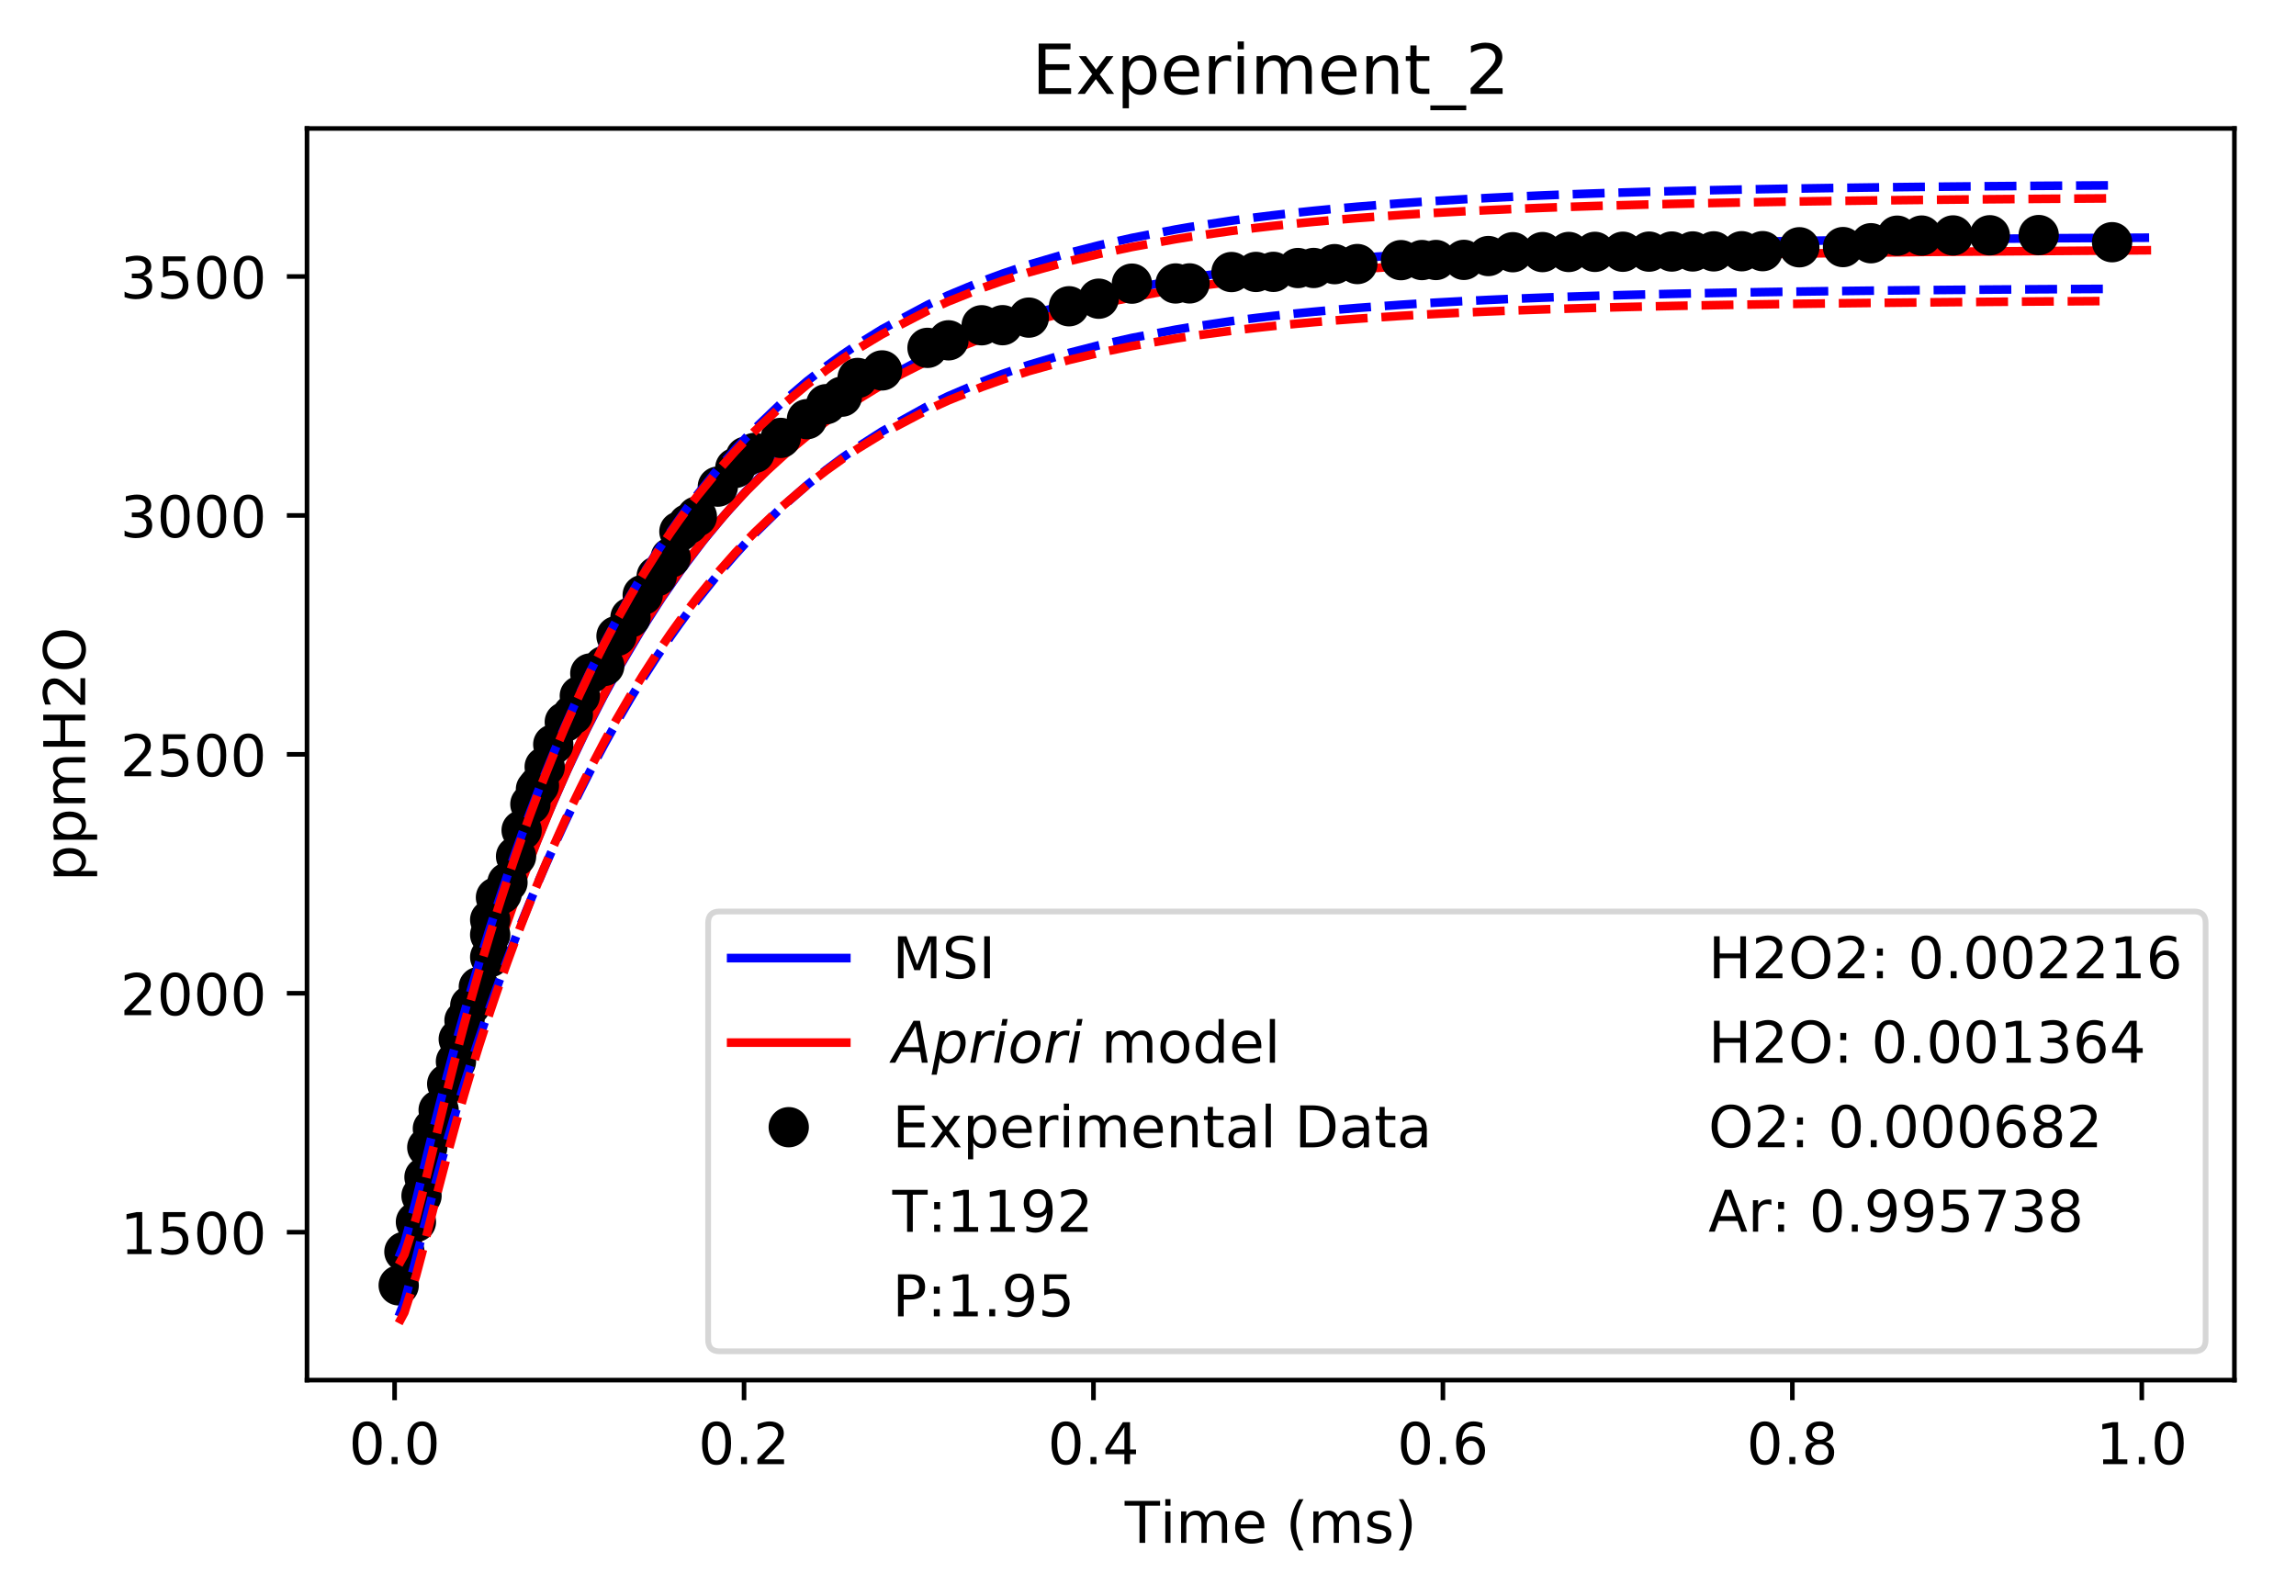 <?xml version="1.0" encoding="utf-8" standalone="no"?>
<!DOCTYPE svg PUBLIC "-//W3C//DTD SVG 1.1//EN"
  "http://www.w3.org/Graphics/SVG/1.1/DTD/svg11.dtd">
<!-- Created with matplotlib (https://matplotlib.org/) -->
<svg height="277.314pt" version="1.1" viewBox="0 0 398.828 277.314" width="398.828pt" xmlns="http://www.w3.org/2000/svg" xmlns:xlink="http://www.w3.org/1999/xlink">
 <defs>
  <style type="text/css">
*{stroke-linecap:butt;stroke-linejoin:round;}
  </style>
 </defs>
 <g id="figure_1">
  <g id="patch_1">
   <path d="M 0 277.314 
L 398.828 277.314 
L 398.828 0 
L 0 0 
z
" style="fill:#ffffff;"/>
  </g>
  <g id="axes_1">
   <g id="patch_2">
    <path d="M 53.328 239.758 
L 388.128 239.758 
L 388.128 22.318 
L 53.328 22.318 
z
" style="fill:#ffffff;"/>
   </g>
   <g id="matplotlib.axis_1">
    <g id="xtick_1">
     <g id="line2d_1">
      <defs>
       <path d="M 0 0 
L 0 3.5 
" id="m3e3b9d3775" style="stroke:#000000;stroke-width:0.8;"/>
      </defs>
      <g>
       <use style="stroke:#000000;stroke-width:0.8;" x="68.546" xlink:href="#m3e3b9d3775" y="239.758"/>
      </g>
     </g>
     <g id="text_1">
      <!-- 0.0 -->
      <defs>
       <path d="M 31.781 66.406 
Q 24.172 66.406 20.328 58.906 
Q 16.5 51.422 16.5 36.375 
Q 16.5 21.391 20.328 13.891 
Q 24.172 6.391 31.781 6.391 
Q 39.453 6.391 43.281 13.891 
Q 47.125 21.391 47.125 36.375 
Q 47.125 51.422 43.281 58.906 
Q 39.453 66.406 31.781 66.406 
z
M 31.781 74.219 
Q 44.047 74.219 50.516 64.516 
Q 56.984 54.828 56.984 36.375 
Q 56.984 17.969 50.516 8.266 
Q 44.047 -1.422 31.781 -1.422 
Q 19.531 -1.422 13.062 8.266 
Q 6.594 17.969 6.594 36.375 
Q 6.594 54.828 13.062 64.516 
Q 19.531 74.219 31.781 74.219 
z
" id="DejaVuSans-48"/>
       <path d="M 10.688 12.406 
L 21 12.406 
L 21 0 
L 10.688 0 
z
" id="DejaVuSans-46"/>
      </defs>
      <g transform="translate(60.595 254.357)scale(0.1 -0.1)">
       <use xlink:href="#DejaVuSans-48"/>
       <use x="63.623" xlink:href="#DejaVuSans-46"/>
       <use x="95.41" xlink:href="#DejaVuSans-48"/>
      </g>
     </g>
    </g>
    <g id="xtick_2">
     <g id="line2d_2">
      <g>
       <use style="stroke:#000000;stroke-width:0.8;" x="129.245" xlink:href="#m3e3b9d3775" y="239.758"/>
      </g>
     </g>
     <g id="text_2">
      <!-- 0.2 -->
      <defs>
       <path d="M 19.188 8.297 
L 53.609 8.297 
L 53.609 0 
L 7.328 0 
L 7.328 8.297 
Q 12.938 14.109 22.625 23.891 
Q 32.328 33.688 34.812 36.531 
Q 39.547 41.844 41.422 45.531 
Q 43.312 49.219 43.312 52.781 
Q 43.312 58.594 39.234 62.25 
Q 35.156 65.922 28.609 65.922 
Q 23.969 65.922 18.812 64.312 
Q 13.672 62.703 7.812 59.422 
L 7.812 69.391 
Q 13.766 71.781 18.938 73 
Q 24.125 74.219 28.422 74.219 
Q 39.75 74.219 46.484 68.547 
Q 53.219 62.891 53.219 53.422 
Q 53.219 48.922 51.531 44.891 
Q 49.859 40.875 45.406 35.406 
Q 44.188 33.984 37.641 27.219 
Q 31.109 20.453 19.188 8.297 
z
" id="DejaVuSans-50"/>
      </defs>
      <g transform="translate(121.293 254.357)scale(0.1 -0.1)">
       <use xlink:href="#DejaVuSans-48"/>
       <use x="63.623" xlink:href="#DejaVuSans-46"/>
       <use x="95.41" xlink:href="#DejaVuSans-50"/>
      </g>
     </g>
    </g>
    <g id="xtick_3">
     <g id="line2d_3">
      <g>
       <use style="stroke:#000000;stroke-width:0.8;" x="189.944" xlink:href="#m3e3b9d3775" y="239.758"/>
      </g>
     </g>
     <g id="text_3">
      <!-- 0.4 -->
      <defs>
       <path d="M 37.797 64.312 
L 12.891 25.391 
L 37.797 25.391 
z
M 35.203 72.906 
L 47.609 72.906 
L 47.609 25.391 
L 58.016 25.391 
L 58.016 17.188 
L 47.609 17.188 
L 47.609 0 
L 37.797 0 
L 37.797 17.188 
L 4.891 17.188 
L 4.891 26.703 
z
" id="DejaVuSans-52"/>
      </defs>
      <g transform="translate(181.992 254.357)scale(0.1 -0.1)">
       <use xlink:href="#DejaVuSans-48"/>
       <use x="63.623" xlink:href="#DejaVuSans-46"/>
       <use x="95.41" xlink:href="#DejaVuSans-52"/>
      </g>
     </g>
    </g>
    <g id="xtick_4">
     <g id="line2d_4">
      <g>
       <use style="stroke:#000000;stroke-width:0.8;" x="250.642" xlink:href="#m3e3b9d3775" y="239.758"/>
      </g>
     </g>
     <g id="text_4">
      <!-- 0.6 -->
      <defs>
       <path d="M 33.016 40.375 
Q 26.375 40.375 22.484 35.828 
Q 18.609 31.297 18.609 23.391 
Q 18.609 15.531 22.484 10.953 
Q 26.375 6.391 33.016 6.391 
Q 39.656 6.391 43.531 10.953 
Q 47.406 15.531 47.406 23.391 
Q 47.406 31.297 43.531 35.828 
Q 39.656 40.375 33.016 40.375 
z
M 52.594 71.297 
L 52.594 62.312 
Q 48.875 64.062 45.094 64.984 
Q 41.312 65.922 37.594 65.922 
Q 27.828 65.922 22.672 59.328 
Q 17.531 52.734 16.797 39.406 
Q 19.672 43.656 24.016 45.922 
Q 28.375 48.188 33.594 48.188 
Q 44.578 48.188 50.953 41.516 
Q 57.328 34.859 57.328 23.391 
Q 57.328 12.156 50.688 5.359 
Q 44.047 -1.422 33.016 -1.422 
Q 20.359 -1.422 13.672 8.266 
Q 6.984 17.969 6.984 36.375 
Q 6.984 53.656 15.188 63.938 
Q 23.391 74.219 37.203 74.219 
Q 40.922 74.219 44.703 73.484 
Q 48.484 72.75 52.594 71.297 
z
" id="DejaVuSans-54"/>
      </defs>
      <g transform="translate(242.691 254.357)scale(0.1 -0.1)">
       <use xlink:href="#DejaVuSans-48"/>
       <use x="63.623" xlink:href="#DejaVuSans-46"/>
       <use x="95.41" xlink:href="#DejaVuSans-54"/>
      </g>
     </g>
    </g>
    <g id="xtick_5">
     <g id="line2d_5">
      <g>
       <use style="stroke:#000000;stroke-width:0.8;" x="311.341" xlink:href="#m3e3b9d3775" y="239.758"/>
      </g>
     </g>
     <g id="text_5">
      <!-- 0.8 -->
      <defs>
       <path d="M 31.781 34.625 
Q 24.75 34.625 20.719 30.859 
Q 16.703 27.094 16.703 20.516 
Q 16.703 13.922 20.719 10.156 
Q 24.75 6.391 31.781 6.391 
Q 38.812 6.391 42.859 10.172 
Q 46.922 13.969 46.922 20.516 
Q 46.922 27.094 42.891 30.859 
Q 38.875 34.625 31.781 34.625 
z
M 21.922 38.812 
Q 15.578 40.375 12.031 44.719 
Q 8.5 49.078 8.5 55.328 
Q 8.5 64.062 14.719 69.141 
Q 20.953 74.219 31.781 74.219 
Q 42.672 74.219 48.875 69.141 
Q 55.078 64.062 55.078 55.328 
Q 55.078 49.078 51.531 44.719 
Q 48 40.375 41.703 38.812 
Q 48.828 37.156 52.797 32.312 
Q 56.781 27.484 56.781 20.516 
Q 56.781 9.906 50.312 4.234 
Q 43.844 -1.422 31.781 -1.422 
Q 19.734 -1.422 13.25 4.234 
Q 6.781 9.906 6.781 20.516 
Q 6.781 27.484 10.781 32.312 
Q 14.797 37.156 21.922 38.812 
z
M 18.312 54.391 
Q 18.312 48.734 21.844 45.562 
Q 25.391 42.391 31.781 42.391 
Q 38.141 42.391 41.719 45.562 
Q 45.312 48.734 45.312 54.391 
Q 45.312 60.062 41.719 63.234 
Q 38.141 66.406 31.781 66.406 
Q 25.391 66.406 21.844 63.234 
Q 18.312 60.062 18.312 54.391 
z
" id="DejaVuSans-56"/>
      </defs>
      <g transform="translate(303.389 254.357)scale(0.1 -0.1)">
       <use xlink:href="#DejaVuSans-48"/>
       <use x="63.623" xlink:href="#DejaVuSans-46"/>
       <use x="95.41" xlink:href="#DejaVuSans-56"/>
      </g>
     </g>
    </g>
    <g id="xtick_6">
     <g id="line2d_6">
      <g>
       <use style="stroke:#000000;stroke-width:0.8;" x="372.039" xlink:href="#m3e3b9d3775" y="239.758"/>
      </g>
     </g>
     <g id="text_6">
      <!-- 1.0 -->
      <defs>
       <path d="M 12.406 8.297 
L 28.516 8.297 
L 28.516 63.922 
L 10.984 60.406 
L 10.984 69.391 
L 28.422 72.906 
L 38.281 72.906 
L 38.281 8.297 
L 54.391 8.297 
L 54.391 0 
L 12.406 0 
z
" id="DejaVuSans-49"/>
      </defs>
      <g transform="translate(364.088 254.357)scale(0.1 -0.1)">
       <use xlink:href="#DejaVuSans-49"/>
       <use x="63.623" xlink:href="#DejaVuSans-46"/>
       <use x="95.41" xlink:href="#DejaVuSans-48"/>
      </g>
     </g>
    </g>
    <g id="text_7">
     <!-- Time (ms) -->
     <defs>
      <path d="M -0.297 72.906 
L 61.375 72.906 
L 61.375 64.594 
L 35.5 64.594 
L 35.5 0 
L 25.594 0 
L 25.594 64.594 
L -0.297 64.594 
z
" id="DejaVuSans-84"/>
      <path d="M 9.422 54.688 
L 18.406 54.688 
L 18.406 0 
L 9.422 0 
z
M 9.422 75.984 
L 18.406 75.984 
L 18.406 64.594 
L 9.422 64.594 
z
" id="DejaVuSans-105"/>
      <path d="M 52 44.188 
Q 55.375 50.25 60.062 53.125 
Q 64.75 56 71.094 56 
Q 79.641 56 84.281 50.016 
Q 88.922 44.047 88.922 33.016 
L 88.922 0 
L 79.891 0 
L 79.891 32.719 
Q 79.891 40.578 77.094 44.375 
Q 74.312 48.188 68.609 48.188 
Q 61.625 48.188 57.562 43.547 
Q 53.516 38.922 53.516 30.906 
L 53.516 0 
L 44.484 0 
L 44.484 32.719 
Q 44.484 40.625 41.703 44.406 
Q 38.922 48.188 33.109 48.188 
Q 26.219 48.188 22.156 43.531 
Q 18.109 38.875 18.109 30.906 
L 18.109 0 
L 9.078 0 
L 9.078 54.688 
L 18.109 54.688 
L 18.109 46.188 
Q 21.188 51.219 25.484 53.609 
Q 29.781 56 35.688 56 
Q 41.656 56 45.828 52.969 
Q 50 49.953 52 44.188 
z
" id="DejaVuSans-109"/>
      <path d="M 56.203 29.594 
L 56.203 25.203 
L 14.891 25.203 
Q 15.484 15.922 20.484 11.062 
Q 25.484 6.203 34.422 6.203 
Q 39.594 6.203 44.453 7.469 
Q 49.312 8.734 54.109 11.281 
L 54.109 2.781 
Q 49.266 0.734 44.188 -0.344 
Q 39.109 -1.422 33.891 -1.422 
Q 20.797 -1.422 13.156 6.188 
Q 5.516 13.812 5.516 26.812 
Q 5.516 40.234 12.766 48.109 
Q 20.016 56 32.328 56 
Q 43.359 56 49.781 48.891 
Q 56.203 41.797 56.203 29.594 
z
M 47.219 32.234 
Q 47.125 39.594 43.094 43.984 
Q 39.062 48.391 32.422 48.391 
Q 24.906 48.391 20.391 44.141 
Q 15.875 39.891 15.188 32.172 
z
" id="DejaVuSans-101"/>
      <path id="DejaVuSans-32"/>
      <path d="M 31 75.875 
Q 24.469 64.656 21.281 53.656 
Q 18.109 42.672 18.109 31.391 
Q 18.109 20.125 21.312 9.062 
Q 24.516 -2 31 -13.188 
L 23.188 -13.188 
Q 15.875 -1.703 12.234 9.375 
Q 8.594 20.453 8.594 31.391 
Q 8.594 42.281 12.203 53.312 
Q 15.828 64.359 23.188 75.875 
z
" id="DejaVuSans-40"/>
      <path d="M 44.281 53.078 
L 44.281 44.578 
Q 40.484 46.531 36.375 47.5 
Q 32.281 48.484 27.875 48.484 
Q 21.188 48.484 17.844 46.438 
Q 14.5 44.391 14.5 40.281 
Q 14.5 37.156 16.891 35.375 
Q 19.281 33.594 26.516 31.984 
L 29.594 31.297 
Q 39.156 29.25 43.188 25.516 
Q 47.219 21.781 47.219 15.094 
Q 47.219 7.469 41.188 3.016 
Q 35.156 -1.422 24.609 -1.422 
Q 20.219 -1.422 15.453 -0.562 
Q 10.688 0.297 5.422 2 
L 5.422 11.281 
Q 10.406 8.688 15.234 7.391 
Q 20.062 6.109 24.812 6.109 
Q 31.156 6.109 34.562 8.281 
Q 37.984 10.453 37.984 14.406 
Q 37.984 18.062 35.516 20.016 
Q 33.062 21.969 24.703 23.781 
L 21.578 24.516 
Q 13.234 26.266 9.516 29.906 
Q 5.812 33.547 5.812 39.891 
Q 5.812 47.609 11.281 51.797 
Q 16.75 56 26.812 56 
Q 31.781 56 36.172 55.266 
Q 40.578 54.547 44.281 53.078 
z
" id="DejaVuSans-115"/>
      <path d="M 8.016 75.875 
L 15.828 75.875 
Q 23.141 64.359 26.781 53.312 
Q 30.422 42.281 30.422 31.391 
Q 30.422 20.453 26.781 9.375 
Q 23.141 -1.703 15.828 -13.188 
L 8.016 -13.188 
Q 14.5 -2 17.703 9.062 
Q 20.906 20.125 20.906 31.391 
Q 20.906 42.672 17.703 53.656 
Q 14.5 64.656 8.016 75.875 
z
" id="DejaVuSans-41"/>
     </defs>
     <g transform="translate(195.375 268.035)scale(0.1 -0.1)">
      <use xlink:href="#DejaVuSans-84"/>
      <use x="61.037" xlink:href="#DejaVuSans-105"/>
      <use x="88.82" xlink:href="#DejaVuSans-109"/>
      <use x="186.232" xlink:href="#DejaVuSans-101"/>
      <use x="247.756" xlink:href="#DejaVuSans-32"/>
      <use x="279.543" xlink:href="#DejaVuSans-40"/>
      <use x="318.557" xlink:href="#DejaVuSans-109"/>
      <use x="415.969" xlink:href="#DejaVuSans-115"/>
      <use x="468.068" xlink:href="#DejaVuSans-41"/>
     </g>
    </g>
   </g>
   <g id="matplotlib.axis_2">
    <g id="ytick_1">
     <g id="line2d_7">
      <defs>
       <path d="M 0 0 
L -3.5 0 
" id="me3e02033e1" style="stroke:#000000;stroke-width:0.8;"/>
      </defs>
      <g>
       <use style="stroke:#000000;stroke-width:0.8;" x="53.328" xlink:href="#me3e02033e1" y="214.065"/>
      </g>
     </g>
     <g id="text_8">
      <!-- 1500 -->
      <defs>
       <path d="M 10.797 72.906 
L 49.516 72.906 
L 49.516 64.594 
L 19.828 64.594 
L 19.828 46.734 
Q 21.969 47.469 24.109 47.828 
Q 26.266 48.188 28.422 48.188 
Q 40.625 48.188 47.75 41.5 
Q 54.891 34.812 54.891 23.391 
Q 54.891 11.625 47.562 5.094 
Q 40.234 -1.422 26.906 -1.422 
Q 22.312 -1.422 17.547 -0.641 
Q 12.797 0.141 7.719 1.703 
L 7.719 11.625 
Q 12.109 9.234 16.797 8.062 
Q 21.484 6.891 26.703 6.891 
Q 35.156 6.891 40.078 11.328 
Q 45.016 15.766 45.016 23.391 
Q 45.016 31 40.078 35.438 
Q 35.156 39.891 26.703 39.891 
Q 22.75 39.891 18.812 39.016 
Q 14.891 38.141 10.797 36.281 
z
" id="DejaVuSans-53"/>
      </defs>
      <g transform="translate(20.878 217.865)scale(0.1 -0.1)">
       <use xlink:href="#DejaVuSans-49"/>
       <use x="63.623" xlink:href="#DejaVuSans-53"/>
       <use x="127.246" xlink:href="#DejaVuSans-48"/>
       <use x="190.869" xlink:href="#DejaVuSans-48"/>
      </g>
     </g>
    </g>
    <g id="ytick_2">
     <g id="line2d_8">
      <g>
       <use style="stroke:#000000;stroke-width:0.8;" x="53.328" xlink:href="#me3e02033e1" y="172.557"/>
      </g>
     </g>
     <g id="text_9">
      <!-- 2000 -->
      <g transform="translate(20.878 176.357)scale(0.1 -0.1)">
       <use xlink:href="#DejaVuSans-50"/>
       <use x="63.623" xlink:href="#DejaVuSans-48"/>
       <use x="127.246" xlink:href="#DejaVuSans-48"/>
       <use x="190.869" xlink:href="#DejaVuSans-48"/>
      </g>
     </g>
    </g>
    <g id="ytick_3">
     <g id="line2d_9">
      <g>
       <use style="stroke:#000000;stroke-width:0.8;" x="53.328" xlink:href="#me3e02033e1" y="131.05"/>
      </g>
     </g>
     <g id="text_10">
      <!-- 2500 -->
      <g transform="translate(20.878 134.849)scale(0.1 -0.1)">
       <use xlink:href="#DejaVuSans-50"/>
       <use x="63.623" xlink:href="#DejaVuSans-53"/>
       <use x="127.246" xlink:href="#DejaVuSans-48"/>
       <use x="190.869" xlink:href="#DejaVuSans-48"/>
      </g>
     </g>
    </g>
    <g id="ytick_4">
     <g id="line2d_10">
      <g>
       <use style="stroke:#000000;stroke-width:0.8;" x="53.328" xlink:href="#me3e02033e1" y="89.542"/>
      </g>
     </g>
     <g id="text_11">
      <!-- 3000 -->
      <defs>
       <path d="M 40.578 39.312 
Q 47.656 37.797 51.625 33 
Q 55.609 28.219 55.609 21.188 
Q 55.609 10.406 48.188 4.484 
Q 40.766 -1.422 27.094 -1.422 
Q 22.516 -1.422 17.656 -0.516 
Q 12.797 0.391 7.625 2.203 
L 7.625 11.719 
Q 11.719 9.328 16.594 8.109 
Q 21.484 6.891 26.812 6.891 
Q 36.078 6.891 40.938 10.547 
Q 45.797 14.203 45.797 21.188 
Q 45.797 27.641 41.281 31.266 
Q 36.766 34.906 28.719 34.906 
L 20.219 34.906 
L 20.219 43.016 
L 29.109 43.016 
Q 36.375 43.016 40.234 45.922 
Q 44.094 48.828 44.094 54.297 
Q 44.094 59.906 40.109 62.906 
Q 36.141 65.922 28.719 65.922 
Q 24.656 65.922 20.016 65.031 
Q 15.375 64.156 9.812 62.312 
L 9.812 71.094 
Q 15.438 72.656 20.344 73.438 
Q 25.25 74.219 29.594 74.219 
Q 40.828 74.219 47.359 69.109 
Q 53.906 64.016 53.906 55.328 
Q 53.906 49.266 50.438 45.094 
Q 46.969 40.922 40.578 39.312 
z
" id="DejaVuSans-51"/>
      </defs>
      <g transform="translate(20.878 93.341)scale(0.1 -0.1)">
       <use xlink:href="#DejaVuSans-51"/>
       <use x="63.623" xlink:href="#DejaVuSans-48"/>
       <use x="127.246" xlink:href="#DejaVuSans-48"/>
       <use x="190.869" xlink:href="#DejaVuSans-48"/>
      </g>
     </g>
    </g>
    <g id="ytick_5">
     <g id="line2d_11">
      <g>
       <use style="stroke:#000000;stroke-width:0.8;" x="53.328" xlink:href="#me3e02033e1" y="48.034"/>
      </g>
     </g>
     <g id="text_12">
      <!-- 3500 -->
      <g transform="translate(20.878 51.833)scale(0.1 -0.1)">
       <use xlink:href="#DejaVuSans-51"/>
       <use x="63.623" xlink:href="#DejaVuSans-53"/>
       <use x="127.246" xlink:href="#DejaVuSans-48"/>
       <use x="190.869" xlink:href="#DejaVuSans-48"/>
      </g>
     </g>
    </g>
    <g id="text_13">
     <!-- ppmH2O -->
     <defs>
      <path d="M 18.109 8.203 
L 18.109 -20.797 
L 9.078 -20.797 
L 9.078 54.688 
L 18.109 54.688 
L 18.109 46.391 
Q 20.953 51.266 25.266 53.625 
Q 29.594 56 35.594 56 
Q 45.562 56 51.781 48.094 
Q 58.016 40.188 58.016 27.297 
Q 58.016 14.406 51.781 6.484 
Q 45.562 -1.422 35.594 -1.422 
Q 29.594 -1.422 25.266 0.953 
Q 20.953 3.328 18.109 8.203 
z
M 48.688 27.297 
Q 48.688 37.203 44.609 42.844 
Q 40.531 48.484 33.406 48.484 
Q 26.266 48.484 22.188 42.844 
Q 18.109 37.203 18.109 27.297 
Q 18.109 17.391 22.188 11.75 
Q 26.266 6.109 33.406 6.109 
Q 40.531 6.109 44.609 11.75 
Q 48.688 17.391 48.688 27.297 
z
" id="DejaVuSans-112"/>
      <path d="M 9.812 72.906 
L 19.672 72.906 
L 19.672 43.016 
L 55.516 43.016 
L 55.516 72.906 
L 65.375 72.906 
L 65.375 0 
L 55.516 0 
L 55.516 34.719 
L 19.672 34.719 
L 19.672 0 
L 9.812 0 
z
" id="DejaVuSans-72"/>
      <path d="M 39.406 66.219 
Q 28.656 66.219 22.328 58.203 
Q 16.016 50.203 16.016 36.375 
Q 16.016 22.609 22.328 14.594 
Q 28.656 6.594 39.406 6.594 
Q 50.141 6.594 56.422 14.594 
Q 62.703 22.609 62.703 36.375 
Q 62.703 50.203 56.422 58.203 
Q 50.141 66.219 39.406 66.219 
z
M 39.406 74.219 
Q 54.734 74.219 63.906 63.938 
Q 73.094 53.656 73.094 36.375 
Q 73.094 19.141 63.906 8.859 
Q 54.734 -1.422 39.406 -1.422 
Q 24.031 -1.422 14.812 8.828 
Q 5.609 19.094 5.609 36.375 
Q 5.609 53.656 14.812 63.938 
Q 24.031 74.219 39.406 74.219 
z
" id="DejaVuSans-79"/>
     </defs>
     <g transform="translate(14.798 153.134)rotate(-90)scale(0.1 -0.1)">
      <use xlink:href="#DejaVuSans-112"/>
      <use x="63.477" xlink:href="#DejaVuSans-112"/>
      <use x="126.953" xlink:href="#DejaVuSans-109"/>
      <use x="224.365" xlink:href="#DejaVuSans-72"/>
      <use x="299.561" xlink:href="#DejaVuSans-50"/>
      <use x="363.184" xlink:href="#DejaVuSans-79"/>
     </g>
    </g>
   </g>
   <g id="line2d_12">
    <path clip-path="url(#p8cb4c68978)" d="M 68.546 224.342 
L 68.792 224.255 
L 69.139 223.867 
L 69.577 223.03 
L 70.217 221.298 
L 71.204 217.896 
L 73.14 210.225 
L 76.689 196.282 
L 79.545 186.023 
L 82.475 176.316 
L 85.443 167.203 
L 88.378 158.812 
L 91.741 149.881 
L 95.104 141.613 
L 98.467 133.955 
L 101.831 126.863 
L 104.779 121.076 
L 107.94 115.293 
L 111.609 109.089 
L 114.962 103.863 
L 118.369 98.956 
L 122.1 94.015 
L 125.577 89.786 
L 129.504 85.411 
L 132.646 82.196 
L 135.69 79.303 
L 139.723 75.782 
L 143.756 72.589 
L 147.789 69.692 
L 151.821 67.065 
L 156.303 64.432 
L 160.875 62.027 
L 166.034 59.615 
L 171.193 57.489 
L 176.352 55.613 
L 181.51 53.958 
L 187.959 52.161 
L 194.407 50.623 
L 201.391 49.207 
L 208.759 47.95 
L 216.83 46.804 
L 226.055 45.736 
L 236.499 44.777 
L 247.975 43.961 
L 261.09 43.256 
L 277.483 42.623 
L 297.155 42.111 
L 321.746 41.708 
L 356.172 41.39 
L 372.566 41.297 
L 372.566 41.297 
" style="fill:none;stroke:#0000ff;stroke-linecap:square;stroke-width:1.5;"/>
   </g>
   <g id="line2d_13">
    <path clip-path="url(#p8cb4c68978)" d="M 68.546 225.356 
L 68.863 225.262 
L 69.266 224.896 
L 69.797 224.055 
L 70.489 222.474 
L 71.42 219.7 
L 72.696 215.12 
L 75.094 205.523 
L 78.823 190.807 
L 81.576 180.849 
L 84.513 171.086 
L 87.383 162.294 
L 90.314 153.987 
L 93.259 146.25 
L 96.203 139.063 
L 99.568 131.465 
L 102.911 124.513 
L 106.094 118.398 
L 109.47 112.411 
L 112.845 106.898 
L 116.221 101.82 
L 119.596 97.146 
L 122.972 92.844 
L 126.691 88.501 
L 129.852 85.111 
L 133.289 81.715 
L 136.478 78.812 
L 140.73 75.285 
L 144.946 72.139 
L 148.817 69.529 
L 152.687 67.16 
L 156.558 65.011 
L 160.428 63.06 
L 165.589 60.738 
L 170.75 58.698 
L 176.242 56.799 
L 181.921 55.091 
L 187.531 53.626 
L 193.395 52.298 
L 200.758 50.883 
L 208.86 49.597 
L 216.961 48.542 
L 227.087 47.484 
L 237.214 46.655 
L 249.366 45.888 
L 263.543 45.228 
L 281.771 44.634 
L 304.049 44.157 
L 334.429 43.762 
L 372.91 43.477 
L 372.91 43.477 
" style="fill:none;stroke:#ff0000;stroke-linecap:square;stroke-width:1.5;"/>
   </g>
   <g id="line2d_14">
    <defs>
     <path d="M 0 3 
C 0.796 3 1.559 2.684 2.121 2.121 
C 2.684 1.559 3 0.796 3 0 
C 3 -0.796 2.684 -1.559 2.121 -2.121 
C 1.559 -2.684 0.796 -3 0 -3 
C -0.796 -3 -1.559 -2.684 -2.121 -2.121 
C -2.684 -1.559 -3 -0.796 -3 0 
C -3 0.796 -2.684 1.559 -2.121 2.121 
C -1.559 2.684 -0.796 3 0 3 
z
" id="m9947ce08d3" style="stroke:#000000;"/>
    </defs>
    <g clip-path="url(#p8cb4c68978)">
     <use style="stroke:#000000;" x="69.256" xlink:href="#m9947ce08d3" y="223.299"/>
     <use style="stroke:#000000;" x="70.246" xlink:href="#m9947ce08d3" y="217.469"/>
     <use style="stroke:#000000;" x="72.249" xlink:href="#m9947ce08d3" y="212.282"/>
     <use style="stroke:#000000;" x="73.22" xlink:href="#m9947ce08d3" y="207.747"/>
     <use style="stroke:#000000;" x="73.736" xlink:href="#m9947ce08d3" y="204.508"/>
     <use style="stroke:#000000;" x="74.222" xlink:href="#m9947ce08d3" y="199.327"/>
     <use style="stroke:#000000;" x="75.193" xlink:href="#m9947ce08d3" y="196.087"/>
     <use style="stroke:#000000;" x="76.194" xlink:href="#m9947ce08d3" y="192.846"/>
     <use style="stroke:#000000;" x="77.681" xlink:href="#m9947ce08d3" y="188.308"/>
     <use style="stroke:#000000;" x="79.199" xlink:href="#m9947ce08d3" y="184.418"/>
     <use style="stroke:#000000;" x="79.685" xlink:href="#m9947ce08d3" y="180.532"/>
     <use style="stroke:#000000;" x="80.686" xlink:href="#m9947ce08d3" y="177.291"/>
     <use style="stroke:#000000;" x="81.688" xlink:href="#m9947ce08d3" y="174.698"/>
     <use style="stroke:#000000;" x="83.175" xlink:href="#m9947ce08d3" y="171.455"/>
     <use style="stroke:#000000;" x="85.147" xlink:href="#m9947ce08d3" y="166.268"/>
     <use style="stroke:#000000;" x="85.147" xlink:href="#m9947ce08d3" y="162.384"/>
     <use style="stroke:#000000;" x="85.147" xlink:href="#m9947ce08d3" y="159.795"/>
     <use style="stroke:#000000;" x="86.149" xlink:href="#m9947ce08d3" y="155.907"/>
     <use style="stroke:#000000;" x="87.15" xlink:href="#m9947ce08d3" y="155.255"/>
     <use style="stroke:#000000;" x="88.152" xlink:href="#m9947ce08d3" y="153.309"/>
     <use style="stroke:#000000;" x="89.639" xlink:href="#m9947ce08d3" y="148.772"/>
     <use style="stroke:#000000;" x="90.61" xlink:href="#m9947ce08d3" y="144.236"/>
     <use style="stroke:#000000;" x="92.128" xlink:href="#m9947ce08d3" y="139.699"/>
     <use style="stroke:#000000;" x="93.099" xlink:href="#m9947ce08d3" y="137.105"/>
     <use style="stroke:#000000;" x="93.615" xlink:href="#m9947ce08d3" y="136.456"/>
     <use style="stroke:#000000;" x="94.616" xlink:href="#m9947ce08d3" y="133.215"/>
     <use style="stroke:#000000;" x="96.103" xlink:href="#m9947ce08d3" y="129.325"/>
     <use style="stroke:#000000;" x="98.107" xlink:href="#m9947ce08d3" y="125.432"/>
     <use style="stroke:#000000;" x="99.503" xlink:href="#m9947ce08d3" y="124.131"/>
     <use style="stroke:#000000;" x="100.717" xlink:href="#m9947ce08d3" y="120.891"/>
     <use style="stroke:#000000;" x="102.538" xlink:href="#m9947ce08d3" y="116.998"/>
     <use style="stroke:#000000;" x="104.965" xlink:href="#m9947ce08d3" y="115.693"/>
     <use style="stroke:#000000;" x="107.09" xlink:href="#m9947ce08d3" y="110.506"/>
     <use style="stroke:#000000;" x="109.518" xlink:href="#m9947ce08d3" y="107.259"/>
     <use style="stroke:#000000;" x="111.642" xlink:href="#m9947ce08d3" y="103.366"/>
     <use style="stroke:#000000;" x="114.07" xlink:href="#m9947ce08d3" y="100.119"/>
     <use style="stroke:#000000;" x="116.498" xlink:href="#m9947ce08d3" y="96.872"/>
     <use style="stroke:#000000;" x="118.016" xlink:href="#m9947ce08d3" y="92.334"/>
     <use style="stroke:#000000;" x="119.533" xlink:href="#m9947ce08d3" y="91.033"/>
     <use style="stroke:#000000;" x="121.051" xlink:href="#m9947ce08d3" y="89.732"/>
     <use style="stroke:#000000;" x="124.693" xlink:href="#m9947ce08d3" y="84.539"/>
     <use style="stroke:#000000;" x="127.727" xlink:href="#m9947ce08d3" y="81.29"/>
     <use style="stroke:#000000;" x="129.548" xlink:href="#m9947ce08d3" y="79.339"/>
     <use style="stroke:#000000;" x="131.066" xlink:href="#m9947ce08d3" y="78.685"/>
     <use style="stroke:#000000;" x="135.618" xlink:href="#m9947ce08d3" y="76.077"/>
     <use style="stroke:#000000;" x="140.171" xlink:href="#m9947ce08d3" y="72.821"/>
     <use style="stroke:#000000;" x="143.509" xlink:href="#m9947ce08d3" y="70.217"/>
     <use style="stroke:#000000;" x="146.241" xlink:href="#m9947ce08d3" y="68.912"/>
     <use style="stroke:#000000;" x="148.972" xlink:href="#m9947ce08d3" y="65.662"/>
     <use style="stroke:#000000;" x="153.221" xlink:href="#m9947ce08d3" y="64.351"/>
     <use style="stroke:#000000;" x="161.112" xlink:href="#m9947ce08d3" y="60.433"/>
     <use style="stroke:#000000;" x="164.754" xlink:href="#m9947ce08d3" y="59.123"/>
     <use style="stroke:#000000;" x="170.52" xlink:href="#m9947ce08d3" y="56.508"/>
     <use style="stroke:#000000;" x="174.162" xlink:href="#m9947ce08d3" y="56.493"/>
     <use style="stroke:#000000;" x="178.714" xlink:href="#m9947ce08d3" y="55.179"/>
     <use style="stroke:#000000;" x="185.695" xlink:href="#m9947ce08d3" y="53.207"/>
     <use style="stroke:#000000;" x="190.854" xlink:href="#m9947ce08d3" y="51.891"/>
     <use style="stroke:#000000;" x="196.62" xlink:href="#m9947ce08d3" y="49.277"/>
     <use style="stroke:#000000;" x="204.208" xlink:href="#m9947ce08d3" y="49.244"/>
     <use style="stroke:#000000;" x="206.636" xlink:href="#m9947ce08d3" y="49.234"/>
     <use style="stroke:#000000;" x="213.92" xlink:href="#m9947ce08d3" y="47.262"/>
     <use style="stroke:#000000;" x="218.168" xlink:href="#m9947ce08d3" y="47.243"/>
     <use style="stroke:#000000;" x="221.203" xlink:href="#m9947ce08d3" y="47.23"/>
     <use style="stroke:#000000;" x="225.452" xlink:href="#m9947ce08d3" y="46.565"/>
     <use style="stroke:#000000;" x="228.184" xlink:href="#m9947ce08d3" y="46.553"/>
     <use style="stroke:#000000;" x="231.826" xlink:href="#m9947ce08d3" y="45.89"/>
     <use style="stroke:#000000;" x="235.771" xlink:href="#m9947ce08d3" y="45.873"/>
     <use style="stroke:#000000;" x="243.358" xlink:href="#m9947ce08d3" y="45.194"/>
     <use style="stroke:#000000;" x="247" xlink:href="#m9947ce08d3" y="45.179"/>
     <use style="stroke:#000000;" x="249.428" xlink:href="#m9947ce08d3" y="45.168"/>
     <use style="stroke:#000000;" x="254.284" xlink:href="#m9947ce08d3" y="45.147"/>
     <use style="stroke:#000000;" x="258.533" xlink:href="#m9947ce08d3" y="44.482"/>
     <use style="stroke:#000000;" x="262.782" xlink:href="#m9947ce08d3" y="43.816"/>
     <use style="stroke:#000000;" x="267.941" xlink:href="#m9947ce08d3" y="43.794"/>
     <use style="stroke:#000000;" x="272.494" xlink:href="#m9947ce08d3" y="43.775"/>
     <use style="stroke:#000000;" x="277.046" xlink:href="#m9947ce08d3" y="43.756"/>
     <use style="stroke:#000000;" x="281.902" xlink:href="#m9947ce08d3" y="43.734"/>
     <use style="stroke:#000000;" x="286.454" xlink:href="#m9947ce08d3" y="43.715"/>
     <use style="stroke:#000000;" x="290.4" xlink:href="#m9947ce08d3" y="43.698"/>
     <use style="stroke:#000000;" x="294.042" xlink:href="#m9947ce08d3" y="43.683"/>
     <use style="stroke:#000000;" x="297.684" xlink:href="#m9947ce08d3" y="43.668"/>
     <use style="stroke:#000000;" x="302.54" xlink:href="#m9947ce08d3" y="43.647"/>
     <use style="stroke:#000000;" x="306.181" xlink:href="#m9947ce08d3" y="43.632"/>
     <use style="stroke:#000000;" x="312.555" xlink:href="#m9947ce08d3" y="42.957"/>
     <use style="stroke:#000000;" x="320.142" xlink:href="#m9947ce08d3" y="42.924"/>
     <use style="stroke:#000000;" x="324.998" xlink:href="#m9947ce08d3" y="42.256"/>
     <use style="stroke:#000000;" x="329.55" xlink:href="#m9947ce08d3" y="40.942"/>
     <use style="stroke:#000000;" x="333.799" xlink:href="#m9947ce08d3" y="40.925"/>
     <use style="stroke:#000000;" x="339.262" xlink:href="#m9947ce08d3" y="40.901"/>
     <use style="stroke:#000000;" x="345.636" xlink:href="#m9947ce08d3" y="40.873"/>
     <use style="stroke:#000000;" x="354.133" xlink:href="#m9947ce08d3" y="40.837"/>
     <use style="stroke:#000000;" x="366.88" xlink:href="#m9947ce08d3" y="42.078"/>
    </g>
   </g>
   <g id="line2d_15">
    <path clip-path="url(#p8cb4c68978)" d="M 69.256 218.436 
L 70.246 216.029 
L 72.249 208.653 
L 73.22 204.663 
L 73.736 202.528 
L 74.222 200.525 
L 75.193 196.563 
L 76.194 192.565 
L 77.681 186.815 
L 79.199 181.178 
L 79.685 179.422 
L 80.686 175.869 
L 81.688 172.407 
L 83.175 167.425 
L 85.147 161.094 
L 85.147 161.094 
L 85.147 161.094 
L 86.149 157.995 
L 87.15 154.97 
L 88.152 152.02 
L 89.639 147.764 
L 90.61 145.069 
L 92.128 140.978 
L 93.099 138.438 
L 93.615 137.113 
L 94.616 134.586 
L 96.103 130.945 
L 98.107 126.241 
L 99.503 123.096 
L 100.717 120.447 
L 102.538 116.623 
L 104.965 111.772 
L 107.09 107.758 
L 109.518 103.421 
L 111.642 99.83 
L 114.07 95.954 
L 116.498 92.306 
L 118.016 90.136 
L 119.533 88.045 
L 121.051 86.033 
L 124.693 81.505 
L 127.727 78.029 
L 129.548 76.074 
L 131.066 74.501 
L 135.618 70.14 
L 140.171 66.238 
L 143.509 63.639 
L 146.241 61.668 
L 148.972 59.827 
L 153.221 57.194 
L 161.112 52.977 
L 164.754 51.285 
L 170.52 48.886 
L 174.162 47.537 
L 178.714 45.994 
L 185.695 43.944 
L 190.854 42.627 
L 196.62 41.332 
L 204.208 39.867 
L 206.636 39.45 
L 213.92 38.336 
L 218.168 37.766 
L 221.203 37.393 
L 225.452 36.912 
L 228.184 36.622 
L 231.826 36.269 
L 235.771 35.914 
L 243.358 35.317 
L 247 35.064 
L 249.428 34.907 
L 254.284 34.617 
L 258.533 34.389 
L 262.782 34.18 
L 267.941 33.951 
L 272.494 33.77 
L 277.046 33.606 
L 281.902 33.447 
L 286.454 33.314 
L 290.4 33.207 
L 294.042 33.117 
L 297.684 33.033 
L 302.54 32.93 
L 306.181 32.86 
L 312.555 32.749 
L 320.142 32.634 
L 324.998 32.569 
L 329.55 32.514 
L 333.799 32.466 
L 339.262 32.411 
L 345.636 32.353 
L 354.133 32.285 
L 366.88 32.202 
" style="fill:none;stroke:#0000ff;stroke-dasharray:5.55,2.4;stroke-dashoffset:0;stroke-width:1.5;"/>
   </g>
   <g id="line2d_16">
    <path clip-path="url(#p8cb4c68978)" d="M 69.256 228.688 
L 70.246 226.17 
L 72.249 218.792 
L 73.22 214.93 
L 73.736 212.888 
L 74.222 210.985 
L 75.193 207.253 
L 76.194 203.522 
L 77.681 198.204 
L 79.199 193.035 
L 79.685 191.431 
L 80.686 188.194 
L 81.688 185.048 
L 83.175 180.529 
L 85.147 174.794 
L 85.147 174.794 
L 85.147 174.794 
L 86.149 171.986 
L 87.15 169.244 
L 88.152 166.564 
L 89.639 162.695 
L 90.61 160.238 
L 92.128 156.501 
L 93.099 154.174 
L 93.615 152.958 
L 94.616 150.634 
L 96.103 147.276 
L 98.107 142.917 
L 99.503 139.989 
L 100.717 137.511 
L 102.538 133.909 
L 104.965 129.325 
L 107.09 125.506 
L 109.518 121.348 
L 111.642 117.886 
L 114.07 114.12 
L 116.498 110.547 
L 118.016 108.41 
L 119.533 106.344 
L 121.051 104.344 
L 124.693 99.817 
L 127.727 96.321 
L 129.548 94.327 
L 131.066 92.739 
L 135.618 88.283 
L 140.171 84.285 
L 143.509 81.612 
L 146.241 79.578 
L 148.972 77.669 
L 153.221 74.943 
L 161.112 70.566 
L 164.754 68.811 
L 170.52 66.349 
L 174.162 64.958 
L 178.714 63.4 
L 185.695 61.314 
L 190.854 59.994 
L 196.62 58.705 
L 204.208 57.272 
L 206.636 56.868 
L 213.92 55.786 
L 218.168 55.241 
L 221.203 54.884 
L 225.452 54.425 
L 228.184 54.16 
L 231.826 53.826 
L 235.771 53.498 
L 243.358 52.946 
L 247 52.716 
L 249.428 52.572 
L 254.284 52.309 
L 258.533 52.101 
L 262.782 51.913 
L 267.941 51.709 
L 272.494 51.547 
L 277.046 51.402 
L 281.902 51.262 
L 286.454 51.144 
L 290.4 51.05 
L 294.042 50.971 
L 297.684 50.898 
L 302.54 50.809 
L 306.181 50.748 
L 312.555 50.651 
L 320.142 50.552 
L 324.998 50.496 
L 329.55 50.448 
L 333.799 50.407 
L 339.262 50.359 
L 345.636 50.309 
L 354.133 50.251 
L 366.88 50.179 
" style="fill:none;stroke:#0000ff;stroke-dasharray:5.55,2.4;stroke-dashoffset:0;stroke-width:1.5;"/>
   </g>
   <g id="line2d_17">
    <path clip-path="url(#p8cb4c68978)" d="M 69.256 219.711 
L 70.246 217.937 
L 72.249 211.689 
L 73.22 207.928 
L 73.736 205.834 
L 74.222 203.826 
L 75.193 199.759 
L 76.194 195.565 
L 77.681 189.452 
L 79.199 183.432 
L 79.685 181.559 
L 80.686 177.777 
L 81.688 174.104 
L 83.175 168.844 
L 85.147 162.208 
L 85.147 162.208 
L 85.147 162.208 
L 86.149 158.977 
L 87.15 155.833 
L 88.152 152.774 
L 89.639 148.39 
L 90.61 145.615 
L 92.128 141.419 
L 93.099 138.821 
L 93.615 137.466 
L 94.616 134.892 
L 96.103 131.191 
L 98.107 126.425 
L 99.503 123.245 
L 100.717 120.572 
L 102.538 116.716 
L 104.965 111.852 
L 107.09 107.838 
L 109.518 103.512 
L 111.642 99.936 
L 114.07 96.088 
L 116.498 92.47 
L 118.016 90.318 
L 119.533 88.252 
L 121.051 86.264 
L 124.693 81.796 
L 127.727 78.381 
L 129.548 76.457 
L 131.066 74.926 
L 135.618 70.651 
L 140.171 66.848 
L 143.509 64.322 
L 146.241 62.397 
L 148.972 60.618 
L 153.221 58.069 
L 161.112 53.996 
L 164.754 52.365 
L 170.52 50.067 
L 174.162 48.778 
L 178.714 47.318 
L 185.695 45.371 
L 190.854 44.131 
L 196.62 42.912 
L 204.208 41.545 
L 206.636 41.156 
L 213.92 40.118 
L 218.168 39.59 
L 221.203 39.242 
L 225.452 38.798 
L 228.184 38.536 
L 231.826 38.211 
L 235.771 37.888 
L 243.358 37.343 
L 247 37.114 
L 249.428 36.971 
L 254.284 36.708 
L 258.533 36.5 
L 262.782 36.311 
L 267.941 36.103 
L 272.494 35.939 
L 277.046 35.789 
L 281.902 35.645 
L 286.454 35.523 
L 290.4 35.425 
L 294.042 35.342 
L 297.684 35.265 
L 302.54 35.17 
L 306.181 35.104 
L 312.555 35 
L 320.142 34.892 
L 324.998 34.83 
L 329.55 34.776 
L 333.799 34.73 
L 339.262 34.675 
L 345.636 34.616 
L 354.133 34.547 
L 366.88 34.459 
" style="fill:none;stroke:#ff0000;stroke-dasharray:5.55,2.4;stroke-dashoffset:0;stroke-width:1.5;"/>
   </g>
   <g id="line2d_18">
    <path clip-path="url(#p8cb4c68978)" d="M 69.256 229.874 
L 70.246 228.012 
L 72.249 221.702 
L 73.22 218.04 
L 73.736 216.028 
L 74.222 214.114 
L 75.193 210.275 
L 76.194 206.354 
L 77.681 200.684 
L 79.199 195.135 
L 79.685 193.413 
L 80.686 189.941 
L 81.688 186.576 
L 83.175 181.763 
L 85.147 175.687 
L 85.147 175.687 
L 85.147 175.687 
L 86.149 172.73 
L 87.15 169.851 
L 88.152 167.047 
L 89.639 163.01 
L 90.61 160.456 
L 92.128 156.587 
L 93.099 154.185 
L 93.615 152.931 
L 94.616 150.539 
L 96.103 147.09 
L 98.107 142.633 
L 99.503 139.647 
L 100.717 137.128 
L 102.538 133.479 
L 104.965 128.842 
L 107.09 124.994 
L 109.518 120.818 
L 111.642 117.357 
L 114.07 113.599 
L 116.498 110.05 
L 118.016 107.933 
L 119.533 105.887 
L 121.051 103.916 
L 124.693 99.46 
L 127.727 96.03 
L 129.548 94.088 
L 131.066 92.526 
L 135.618 88.2 
L 140.171 84.323 
L 143.509 81.745 
L 146.241 79.794 
L 148.972 77.964 
L 153.221 75.364 
L 161.112 71.211 
L 164.754 69.56 
L 170.52 67.239 
L 174.162 65.938 
L 178.714 64.473 
L 185.695 62.537 
L 190.854 61.311 
L 196.62 60.124 
L 204.208 58.808 
L 206.636 58.436 
L 213.92 57.453 
L 218.168 56.956 
L 221.203 56.632 
L 225.452 56.218 
L 228.184 55.973 
L 231.826 55.671 
L 235.771 55.373 
L 243.358 54.874 
L 247 54.666 
L 249.428 54.536 
L 254.284 54.299 
L 258.533 54.111 
L 262.782 53.942 
L 267.941 53.756 
L 272.494 53.61 
L 277.046 53.477 
L 281.902 53.349 
L 286.454 53.241 
L 290.4 53.155 
L 294.042 53.081 
L 297.684 53.013 
L 302.54 52.929 
L 306.181 52.871 
L 312.555 52.779 
L 320.142 52.683 
L 324.998 52.627 
L 329.55 52.579 
L 333.799 52.538 
L 339.262 52.489 
L 345.636 52.437 
L 354.133 52.375 
L 366.88 52.295 
" style="fill:none;stroke:#ff0000;stroke-dasharray:5.55,2.4;stroke-dashoffset:0;stroke-width:1.5;"/>
   </g>
   <g id="line2d_19"/>
   <g id="line2d_20"/>
   <g id="line2d_21"/>
   <g id="line2d_22"/>
   <g id="line2d_23"/>
   <g id="line2d_24"/>
   <g id="patch_3">
    <path d="M 53.328 239.758 
L 53.328 22.318 
" style="fill:none;stroke:#000000;stroke-linecap:square;stroke-linejoin:miter;stroke-width:0.8;"/>
   </g>
   <g id="patch_4">
    <path d="M 388.128 239.758 
L 388.128 22.318 
" style="fill:none;stroke:#000000;stroke-linecap:square;stroke-linejoin:miter;stroke-width:0.8;"/>
   </g>
   <g id="patch_5">
    <path d="M 53.328 239.758 
L 388.128 239.758 
" style="fill:none;stroke:#000000;stroke-linecap:square;stroke-linejoin:miter;stroke-width:0.8;"/>
   </g>
   <g id="patch_6">
    <path d="M 53.328 22.318 
L 388.128 22.318 
" style="fill:none;stroke:#000000;stroke-linecap:square;stroke-linejoin:miter;stroke-width:0.8;"/>
   </g>
   <g id="text_14">
    <!-- Experiment_2 -->
    <defs>
     <path d="M 9.812 72.906 
L 55.906 72.906 
L 55.906 64.594 
L 19.672 64.594 
L 19.672 43.016 
L 54.391 43.016 
L 54.391 34.719 
L 19.672 34.719 
L 19.672 8.297 
L 56.781 8.297 
L 56.781 0 
L 9.812 0 
z
" id="DejaVuSans-69"/>
     <path d="M 54.891 54.688 
L 35.109 28.078 
L 55.906 0 
L 45.312 0 
L 29.391 21.484 
L 13.484 0 
L 2.875 0 
L 24.125 28.609 
L 4.688 54.688 
L 15.281 54.688 
L 29.781 35.203 
L 44.281 54.688 
z
" id="DejaVuSans-120"/>
     <path d="M 41.109 46.297 
Q 39.594 47.172 37.812 47.578 
Q 36.031 48 33.891 48 
Q 26.266 48 22.188 43.047 
Q 18.109 38.094 18.109 28.812 
L 18.109 0 
L 9.078 0 
L 9.078 54.688 
L 18.109 54.688 
L 18.109 46.188 
Q 20.953 51.172 25.484 53.578 
Q 30.031 56 36.531 56 
Q 37.453 56 38.578 55.875 
Q 39.703 55.766 41.062 55.516 
z
" id="DejaVuSans-114"/>
     <path d="M 54.891 33.016 
L 54.891 0 
L 45.906 0 
L 45.906 32.719 
Q 45.906 40.484 42.875 44.328 
Q 39.844 48.188 33.797 48.188 
Q 26.516 48.188 22.312 43.547 
Q 18.109 38.922 18.109 30.906 
L 18.109 0 
L 9.078 0 
L 9.078 54.688 
L 18.109 54.688 
L 18.109 46.188 
Q 21.344 51.125 25.703 53.562 
Q 30.078 56 35.797 56 
Q 45.219 56 50.047 50.172 
Q 54.891 44.344 54.891 33.016 
z
" id="DejaVuSans-110"/>
     <path d="M 18.312 70.219 
L 18.312 54.688 
L 36.812 54.688 
L 36.812 47.703 
L 18.312 47.703 
L 18.312 18.016 
Q 18.312 11.328 20.141 9.422 
Q 21.969 7.516 27.594 7.516 
L 36.812 7.516 
L 36.812 0 
L 27.594 0 
Q 17.188 0 13.234 3.875 
Q 9.281 7.766 9.281 18.016 
L 9.281 47.703 
L 2.688 47.703 
L 2.688 54.688 
L 9.281 54.688 
L 9.281 70.219 
z
" id="DejaVuSans-116"/>
     <path d="M 50.984 -16.609 
L 50.984 -23.578 
L -0.984 -23.578 
L -0.984 -16.609 
z
" id="DejaVuSans-95"/>
    </defs>
    <g transform="translate(179.243 16.318)scale(0.12 -0.12)">
     <use xlink:href="#DejaVuSans-69"/>
     <use x="63.184" xlink:href="#DejaVuSans-120"/>
     <use x="122.363" xlink:href="#DejaVuSans-112"/>
     <use x="185.84" xlink:href="#DejaVuSans-101"/>
     <use x="247.363" xlink:href="#DejaVuSans-114"/>
     <use x="288.477" xlink:href="#DejaVuSans-105"/>
     <use x="316.26" xlink:href="#DejaVuSans-109"/>
     <use x="413.672" xlink:href="#DejaVuSans-101"/>
     <use x="475.195" xlink:href="#DejaVuSans-110"/>
     <use x="538.574" xlink:href="#DejaVuSans-116"/>
     <use x="577.783" xlink:href="#DejaVuSans-95"/>
     <use x="627.783" xlink:href="#DejaVuSans-50"/>
    </g>
   </g>
   <g id="legend_1">
    <g id="patch_7">
     <path d="M 125.008 234.758 
L 381.128 234.758 
Q 383.128 234.758 383.128 232.758 
L 383.128 160.346 
Q 383.128 158.346 381.128 158.346 
L 125.008 158.346 
Q 123.008 158.346 123.008 160.346 
L 123.008 232.758 
Q 123.008 234.758 125.008 234.758 
z
" style="fill:#ffffff;opacity:0.8;stroke:#cccccc;stroke-linejoin:miter;"/>
    </g>
    <g id="line2d_25">
     <path d="M 127.008 166.444 
L 147.008 166.444 
" style="fill:none;stroke:#0000ff;stroke-linecap:square;stroke-width:1.5;"/>
    </g>
    <g id="line2d_26"/>
    <g id="text_15">
     <!-- MSI -->
     <defs>
      <path d="M 9.812 72.906 
L 24.516 72.906 
L 43.109 23.297 
L 61.812 72.906 
L 76.516 72.906 
L 76.516 0 
L 66.891 0 
L 66.891 64.016 
L 48.094 14.016 
L 38.188 14.016 
L 19.391 64.016 
L 19.391 0 
L 9.812 0 
z
" id="DejaVuSans-77"/>
      <path d="M 53.516 70.516 
L 53.516 60.891 
Q 47.906 63.578 42.922 64.891 
Q 37.938 66.219 33.297 66.219 
Q 25.25 66.219 20.875 63.094 
Q 16.5 59.969 16.5 54.203 
Q 16.5 49.359 19.406 46.891 
Q 22.312 44.438 30.422 42.922 
L 36.375 41.703 
Q 47.406 39.594 52.656 34.297 
Q 57.906 29 57.906 20.125 
Q 57.906 9.516 50.797 4.047 
Q 43.703 -1.422 29.984 -1.422 
Q 24.812 -1.422 18.969 -0.25 
Q 13.141 0.922 6.891 3.219 
L 6.891 13.375 
Q 12.891 10.016 18.656 8.297 
Q 24.422 6.594 29.984 6.594 
Q 38.422 6.594 43.016 9.906 
Q 47.609 13.234 47.609 19.391 
Q 47.609 24.75 44.312 27.781 
Q 41.016 30.812 33.5 32.328 
L 27.484 33.5 
Q 16.453 35.688 11.516 40.375 
Q 6.594 45.062 6.594 53.422 
Q 6.594 63.094 13.406 68.656 
Q 20.219 74.219 32.172 74.219 
Q 37.312 74.219 42.625 73.281 
Q 47.953 72.359 53.516 70.516 
z
" id="DejaVuSans-83"/>
      <path d="M 9.812 72.906 
L 19.672 72.906 
L 19.672 0 
L 9.812 0 
z
" id="DejaVuSans-73"/>
     </defs>
     <g transform="translate(155.008 169.944)scale(0.1 -0.1)">
      <use xlink:href="#DejaVuSans-77"/>
      <use x="86.279" xlink:href="#DejaVuSans-83"/>
      <use x="149.756" xlink:href="#DejaVuSans-73"/>
     </g>
    </g>
    <g id="line2d_27">
     <path d="M 127.008 181.124 
L 147.008 181.124 
" style="fill:none;stroke:#ff0000;stroke-linecap:square;stroke-width:1.5;"/>
    </g>
    <g id="line2d_28"/>
    <g id="text_16">
     <!-- $\it{A priori}$ model -->
     <defs>
      <path d="M 36.812 72.906 
L 48 72.906 
L 61.531 0 
L 51.219 0 
L 48.188 18.703 
L 15.375 18.703 
L 5.078 0 
L -5.328 0 
z
M 40.375 63.188 
L 19.922 26.906 
L 46.688 26.906 
z
" id="DejaVuSans-Oblique-65"/>
      <path d="M 49.609 33.688 
Q 49.609 40.875 46.484 44.672 
Q 43.359 48.484 37.5 48.484 
Q 33.5 48.484 29.859 46.438 
Q 26.219 44.391 23.391 40.484 
Q 20.609 36.625 18.938 31.156 
Q 17.281 25.688 17.281 20.312 
Q 17.281 13.484 20.406 9.797 
Q 23.531 6.109 29.297 6.109 
Q 33.547 6.109 37.188 8.109 
Q 40.828 10.109 43.406 13.922 
Q 46.188 17.922 47.891 23.344 
Q 49.609 28.766 49.609 33.688 
z
M 21.781 46.391 
Q 25.391 51.125 30.297 53.562 
Q 35.203 56 41.219 56 
Q 49.609 56 54.25 50.5 
Q 58.891 45.016 58.891 35.109 
Q 58.891 27 56 19.656 
Q 53.125 12.312 47.703 6.5 
Q 44.094 2.641 39.547 0.609 
Q 35.016 -1.422 29.984 -1.422 
Q 24.172 -1.422 20.219 1 
Q 16.266 3.422 14.312 8.203 
L 8.688 -20.797 
L -0.297 -20.797 
L 14.406 54.688 
L 23.391 54.688 
z
" id="DejaVuSans-Oblique-112"/>
      <path d="M 44.578 46.391 
Q 43.219 47.125 41.453 47.516 
Q 39.703 47.906 37.703 47.906 
Q 30.516 47.906 25.141 42.453 
Q 19.781 37.016 18.016 27.875 
L 12.5 0 
L 3.516 0 
L 14.203 54.688 
L 23.188 54.688 
L 21.484 46.188 
Q 25.047 50.922 30 53.453 
Q 34.969 56 40.578 56 
Q 42.047 56 43.453 55.828 
Q 44.875 55.672 46.297 55.281 
z
" id="DejaVuSans-Oblique-114"/>
      <path d="M 18.312 75.984 
L 27.297 75.984 
L 25.094 64.594 
L 16.109 64.594 
z
M 14.203 54.688 
L 23.188 54.688 
L 12.5 0 
L 3.516 0 
z
" id="DejaVuSans-Oblique-105"/>
      <path d="M 25.391 -1.422 
Q 15.766 -1.422 10.172 4.516 
Q 4.594 10.453 4.594 20.703 
Q 4.594 26.656 6.516 32.828 
Q 8.453 39.016 11.531 43.219 
Q 16.359 49.75 22.312 52.875 
Q 28.266 56 35.797 56 
Q 45.125 56 50.859 50.188 
Q 56.594 44.391 56.594 35.016 
Q 56.594 28.516 54.688 22.062 
Q 52.781 15.625 49.703 11.375 
Q 44.922 4.828 38.969 1.703 
Q 33.016 -1.422 25.391 -1.422 
z
M 13.922 21 
Q 13.922 13.578 17.016 9.891 
Q 20.125 6.203 26.422 6.203 
Q 35.453 6.203 41.375 14.078 
Q 47.312 21.969 47.312 34.078 
Q 47.312 41.156 44.141 44.766 
Q 40.969 48.391 34.812 48.391 
Q 29.734 48.391 25.781 46.016 
Q 21.828 43.656 18.703 38.812 
Q 16.406 35.203 15.156 30.562 
Q 13.922 25.922 13.922 21 
z
" id="DejaVuSans-Oblique-111"/>
      <path d="M 30.609 48.391 
Q 23.391 48.391 19.188 42.75 
Q 14.984 37.109 14.984 27.297 
Q 14.984 17.484 19.156 11.844 
Q 23.344 6.203 30.609 6.203 
Q 37.797 6.203 41.984 11.859 
Q 46.188 17.531 46.188 27.297 
Q 46.188 37.016 41.984 42.703 
Q 37.797 48.391 30.609 48.391 
z
M 30.609 56 
Q 42.328 56 49.016 48.375 
Q 55.719 40.766 55.719 27.297 
Q 55.719 13.875 49.016 6.219 
Q 42.328 -1.422 30.609 -1.422 
Q 18.844 -1.422 12.172 6.219 
Q 5.516 13.875 5.516 27.297 
Q 5.516 40.766 12.172 48.375 
Q 18.844 56 30.609 56 
z
" id="DejaVuSans-111"/>
      <path d="M 45.406 46.391 
L 45.406 75.984 
L 54.391 75.984 
L 54.391 0 
L 45.406 0 
L 45.406 8.203 
Q 42.578 3.328 38.25 0.953 
Q 33.938 -1.422 27.875 -1.422 
Q 17.969 -1.422 11.734 6.484 
Q 5.516 14.406 5.516 27.297 
Q 5.516 40.188 11.734 48.094 
Q 17.969 56 27.875 56 
Q 33.938 56 38.25 53.625 
Q 42.578 51.266 45.406 46.391 
z
M 14.797 27.297 
Q 14.797 17.391 18.875 11.75 
Q 22.953 6.109 30.078 6.109 
Q 37.203 6.109 41.297 11.75 
Q 45.406 17.391 45.406 27.297 
Q 45.406 37.203 41.297 42.844 
Q 37.203 48.484 30.078 48.484 
Q 22.953 48.484 18.875 42.844 
Q 14.797 37.203 14.797 27.297 
z
" id="DejaVuSans-100"/>
      <path d="M 9.422 75.984 
L 18.406 75.984 
L 18.406 0 
L 9.422 0 
z
" id="DejaVuSans-108"/>
     </defs>
     <g transform="translate(155.008 184.624)scale(0.1 -0.1)">
      <use transform="translate(0 0.016)" xlink:href="#DejaVuSans-Oblique-65"/>
      <use transform="translate(68.408 0.016)" xlink:href="#DejaVuSans-Oblique-112"/>
      <use transform="translate(131.885 0.016)" xlink:href="#DejaVuSans-Oblique-114"/>
      <use transform="translate(172.998 0.016)" xlink:href="#DejaVuSans-Oblique-105"/>
      <use transform="translate(200.781 0.016)" xlink:href="#DejaVuSans-Oblique-111"/>
      <use transform="translate(261.963 0.016)" xlink:href="#DejaVuSans-Oblique-114"/>
      <use transform="translate(303.076 0.016)" xlink:href="#DejaVuSans-Oblique-105"/>
      <use transform="translate(330.859 0.016)" xlink:href="#DejaVuSans-32"/>
      <use transform="translate(362.646 0.016)" xlink:href="#DejaVuSans-109"/>
      <use transform="translate(460.059 0.016)" xlink:href="#DejaVuSans-111"/>
      <use transform="translate(521.24 0.016)" xlink:href="#DejaVuSans-100"/>
      <use transform="translate(584.717 0.016)" xlink:href="#DejaVuSans-101"/>
      <use transform="translate(646.24 0.016)" xlink:href="#DejaVuSans-108"/>
     </g>
    </g>
    <g id="line2d_29"/>
    <g id="line2d_30">
     <g>
      <use style="stroke:#000000;" x="137.008" xlink:href="#m9947ce08d3" y="195.822"/>
     </g>
    </g>
    <g id="text_17">
     <!-- Experimental Data -->
     <defs>
      <path d="M 34.281 27.484 
Q 23.391 27.484 19.188 25 
Q 14.984 22.516 14.984 16.5 
Q 14.984 11.719 18.141 8.906 
Q 21.297 6.109 26.703 6.109 
Q 34.188 6.109 38.703 11.406 
Q 43.219 16.703 43.219 25.484 
L 43.219 27.484 
z
M 52.203 31.203 
L 52.203 0 
L 43.219 0 
L 43.219 8.297 
Q 40.141 3.328 35.547 0.953 
Q 30.953 -1.422 24.312 -1.422 
Q 15.922 -1.422 10.953 3.297 
Q 6 8.016 6 15.922 
Q 6 25.141 12.172 29.828 
Q 18.359 34.516 30.609 34.516 
L 43.219 34.516 
L 43.219 35.406 
Q 43.219 41.609 39.141 45 
Q 35.062 48.391 27.688 48.391 
Q 23 48.391 18.547 47.266 
Q 14.109 46.141 10.016 43.891 
L 10.016 52.203 
Q 14.938 54.109 19.578 55.047 
Q 24.219 56 28.609 56 
Q 40.484 56 46.344 49.844 
Q 52.203 43.703 52.203 31.203 
z
" id="DejaVuSans-97"/>
      <path d="M 19.672 64.797 
L 19.672 8.109 
L 31.594 8.109 
Q 46.688 8.109 53.688 14.938 
Q 60.688 21.781 60.688 36.531 
Q 60.688 51.172 53.688 57.984 
Q 46.688 64.797 31.594 64.797 
z
M 9.812 72.906 
L 30.078 72.906 
Q 51.266 72.906 61.172 64.094 
Q 71.094 55.281 71.094 36.531 
Q 71.094 17.672 61.125 8.828 
Q 51.172 0 30.078 0 
L 9.812 0 
z
" id="DejaVuSans-68"/>
     </defs>
     <g transform="translate(155.008 199.322)scale(0.1 -0.1)">
      <use xlink:href="#DejaVuSans-69"/>
      <use x="63.184" xlink:href="#DejaVuSans-120"/>
      <use x="122.363" xlink:href="#DejaVuSans-112"/>
      <use x="185.84" xlink:href="#DejaVuSans-101"/>
      <use x="247.363" xlink:href="#DejaVuSans-114"/>
      <use x="288.477" xlink:href="#DejaVuSans-105"/>
      <use x="316.26" xlink:href="#DejaVuSans-109"/>
      <use x="413.672" xlink:href="#DejaVuSans-101"/>
      <use x="475.195" xlink:href="#DejaVuSans-110"/>
      <use x="538.574" xlink:href="#DejaVuSans-116"/>
      <use x="577.783" xlink:href="#DejaVuSans-97"/>
      <use x="639.062" xlink:href="#DejaVuSans-108"/>
      <use x="666.846" xlink:href="#DejaVuSans-32"/>
      <use x="698.633" xlink:href="#DejaVuSans-68"/>
      <use x="775.635" xlink:href="#DejaVuSans-97"/>
      <use x="836.914" xlink:href="#DejaVuSans-116"/>
      <use x="876.123" xlink:href="#DejaVuSans-97"/>
     </g>
    </g>
    <g id="line2d_31">
     <path d="M 127.008 210.5 
L 147.008 210.5 
" style="fill:none;stroke:#ffffff;stroke-linecap:square;stroke-width:1.5;"/>
    </g>
    <g id="line2d_32"/>
    <g id="text_18">
     <!-- T:1192 -->
     <defs>
      <path d="M 11.719 12.406 
L 22.016 12.406 
L 22.016 0 
L 11.719 0 
z
M 11.719 51.703 
L 22.016 51.703 
L 22.016 39.312 
L 11.719 39.312 
z
" id="DejaVuSans-58"/>
      <path d="M 10.984 1.516 
L 10.984 10.5 
Q 14.703 8.734 18.5 7.812 
Q 22.312 6.891 25.984 6.891 
Q 35.75 6.891 40.891 13.453 
Q 46.047 20.016 46.781 33.406 
Q 43.953 29.203 39.594 26.953 
Q 35.25 24.703 29.984 24.703 
Q 19.047 24.703 12.672 31.312 
Q 6.297 37.938 6.297 49.422 
Q 6.297 60.641 12.938 67.422 
Q 19.578 74.219 30.609 74.219 
Q 43.266 74.219 49.922 64.516 
Q 56.594 54.828 56.594 36.375 
Q 56.594 19.141 48.406 8.859 
Q 40.234 -1.422 26.422 -1.422 
Q 22.703 -1.422 18.891 -0.688 
Q 15.094 0.047 10.984 1.516 
z
M 30.609 32.422 
Q 37.25 32.422 41.125 36.953 
Q 45.016 41.5 45.016 49.422 
Q 45.016 57.281 41.125 61.844 
Q 37.25 66.406 30.609 66.406 
Q 23.969 66.406 20.094 61.844 
Q 16.219 57.281 16.219 49.422 
Q 16.219 41.5 20.094 36.953 
Q 23.969 32.422 30.609 32.422 
z
" id="DejaVuSans-57"/>
     </defs>
     <g transform="translate(155.008 214)scale(0.1 -0.1)">
      <use xlink:href="#DejaVuSans-84"/>
      <use x="60.912" xlink:href="#DejaVuSans-58"/>
      <use x="94.604" xlink:href="#DejaVuSans-49"/>
      <use x="158.227" xlink:href="#DejaVuSans-49"/>
      <use x="221.85" xlink:href="#DejaVuSans-57"/>
      <use x="285.473" xlink:href="#DejaVuSans-50"/>
     </g>
    </g>
    <g id="line2d_33">
     <path d="M 127.008 225.178 
L 147.008 225.178 
" style="fill:none;stroke:#ffffff;stroke-linecap:square;stroke-width:1.5;"/>
    </g>
    <g id="line2d_34"/>
    <g id="text_19">
     <!-- P:1.95 -->
     <defs>
      <path d="M 19.672 64.797 
L 19.672 37.406 
L 32.078 37.406 
Q 38.969 37.406 42.719 40.969 
Q 46.484 44.531 46.484 51.125 
Q 46.484 57.672 42.719 61.234 
Q 38.969 64.797 32.078 64.797 
z
M 9.812 72.906 
L 32.078 72.906 
Q 44.344 72.906 50.609 67.359 
Q 56.891 61.812 56.891 51.125 
Q 56.891 40.328 50.609 34.812 
Q 44.344 29.297 32.078 29.297 
L 19.672 29.297 
L 19.672 0 
L 9.812 0 
z
" id="DejaVuSans-80"/>
     </defs>
     <g transform="translate(155.008 228.678)scale(0.1 -0.1)">
      <use xlink:href="#DejaVuSans-80"/>
      <use x="60.303" xlink:href="#DejaVuSans-58"/>
      <use x="93.994" xlink:href="#DejaVuSans-49"/>
      <use x="157.617" xlink:href="#DejaVuSans-46"/>
      <use x="189.404" xlink:href="#DejaVuSans-57"/>
      <use x="253.027" xlink:href="#DejaVuSans-53"/>
     </g>
    </g>
    <g id="line2d_35">
     <path d="M 268.748 166.444 
L 288.748 166.444 
" style="fill:none;stroke:#ffffff;stroke-linecap:square;stroke-width:1.5;"/>
    </g>
    <g id="line2d_36"/>
    <g id="text_20">
     <!-- H2O2: 0.002216 -->
     <g transform="translate(296.748 169.944)scale(0.1 -0.1)">
      <use xlink:href="#DejaVuSans-72"/>
      <use x="75.195" xlink:href="#DejaVuSans-50"/>
      <use x="138.818" xlink:href="#DejaVuSans-79"/>
      <use x="217.529" xlink:href="#DejaVuSans-50"/>
      <use x="281.152" xlink:href="#DejaVuSans-58"/>
      <use x="314.844" xlink:href="#DejaVuSans-32"/>
      <use x="346.631" xlink:href="#DejaVuSans-48"/>
      <use x="410.254" xlink:href="#DejaVuSans-46"/>
      <use x="442.041" xlink:href="#DejaVuSans-48"/>
      <use x="505.664" xlink:href="#DejaVuSans-48"/>
      <use x="569.287" xlink:href="#DejaVuSans-50"/>
      <use x="632.91" xlink:href="#DejaVuSans-50"/>
      <use x="696.533" xlink:href="#DejaVuSans-49"/>
      <use x="760.156" xlink:href="#DejaVuSans-54"/>
     </g>
    </g>
    <g id="line2d_37">
     <path d="M 268.748 181.122 
L 288.748 181.122 
" style="fill:none;stroke:#ffffff;stroke-linecap:square;stroke-width:1.5;"/>
    </g>
    <g id="line2d_38"/>
    <g id="text_21">
     <!-- H2O: 0.001364 -->
     <g transform="translate(296.748 184.622)scale(0.1 -0.1)">
      <use xlink:href="#DejaVuSans-72"/>
      <use x="75.195" xlink:href="#DejaVuSans-50"/>
      <use x="138.818" xlink:href="#DejaVuSans-79"/>
      <use x="217.514" xlink:href="#DejaVuSans-58"/>
      <use x="251.205" xlink:href="#DejaVuSans-32"/>
      <use x="282.992" xlink:href="#DejaVuSans-48"/>
      <use x="346.615" xlink:href="#DejaVuSans-46"/>
      <use x="378.402" xlink:href="#DejaVuSans-48"/>
      <use x="442.025" xlink:href="#DejaVuSans-48"/>
      <use x="505.648" xlink:href="#DejaVuSans-49"/>
      <use x="569.271" xlink:href="#DejaVuSans-51"/>
      <use x="632.895" xlink:href="#DejaVuSans-54"/>
      <use x="696.518" xlink:href="#DejaVuSans-52"/>
     </g>
    </g>
    <g id="line2d_39">
     <path d="M 268.748 195.8 
L 288.748 195.8 
" style="fill:none;stroke:#ffffff;stroke-linecap:square;stroke-width:1.5;"/>
    </g>
    <g id="line2d_40"/>
    <g id="text_22">
     <!-- O2: 0.000682 -->
     <g transform="translate(296.748 199.3)scale(0.1 -0.1)">
      <use xlink:href="#DejaVuSans-79"/>
      <use x="78.711" xlink:href="#DejaVuSans-50"/>
      <use x="142.334" xlink:href="#DejaVuSans-58"/>
      <use x="176.025" xlink:href="#DejaVuSans-32"/>
      <use x="207.812" xlink:href="#DejaVuSans-48"/>
      <use x="271.436" xlink:href="#DejaVuSans-46"/>
      <use x="303.223" xlink:href="#DejaVuSans-48"/>
      <use x="366.846" xlink:href="#DejaVuSans-48"/>
      <use x="430.469" xlink:href="#DejaVuSans-48"/>
      <use x="494.092" xlink:href="#DejaVuSans-54"/>
      <use x="557.715" xlink:href="#DejaVuSans-56"/>
      <use x="621.338" xlink:href="#DejaVuSans-50"/>
     </g>
    </g>
    <g id="line2d_41">
     <path d="M 268.748 210.478 
L 288.748 210.478 
" style="fill:none;stroke:#ffffff;stroke-linecap:square;stroke-width:1.5;"/>
    </g>
    <g id="line2d_42"/>
    <g id="text_23">
     <!-- Ar: 0.995738 -->
     <defs>
      <path d="M 34.188 63.188 
L 20.797 26.906 
L 47.609 26.906 
z
M 28.609 72.906 
L 39.797 72.906 
L 67.578 0 
L 57.328 0 
L 50.688 18.703 
L 17.828 18.703 
L 11.188 0 
L 0.781 0 
z
" id="DejaVuSans-65"/>
      <path d="M 8.203 72.906 
L 55.078 72.906 
L 55.078 68.703 
L 28.609 0 
L 18.312 0 
L 43.219 64.594 
L 8.203 64.594 
z
" id="DejaVuSans-55"/>
     </defs>
     <g transform="translate(296.748 213.978)scale(0.1 -0.1)">
      <use xlink:href="#DejaVuSans-65"/>
      <use x="68.408" xlink:href="#DejaVuSans-114"/>
      <use x="109.506" xlink:href="#DejaVuSans-58"/>
      <use x="143.197" xlink:href="#DejaVuSans-32"/>
      <use x="174.984" xlink:href="#DejaVuSans-48"/>
      <use x="238.607" xlink:href="#DejaVuSans-46"/>
      <use x="270.395" xlink:href="#DejaVuSans-57"/>
      <use x="334.018" xlink:href="#DejaVuSans-57"/>
      <use x="397.641" xlink:href="#DejaVuSans-53"/>
      <use x="461.264" xlink:href="#DejaVuSans-55"/>
      <use x="524.887" xlink:href="#DejaVuSans-51"/>
      <use x="588.51" xlink:href="#DejaVuSans-56"/>
     </g>
    </g>
   </g>
  </g>
 </g>
 <defs>
  <clipPath id="p8cb4c68978">
   <rect height="217.44" width="334.8" x="53.328" y="22.318"/>
  </clipPath>
 </defs>
</svg>
